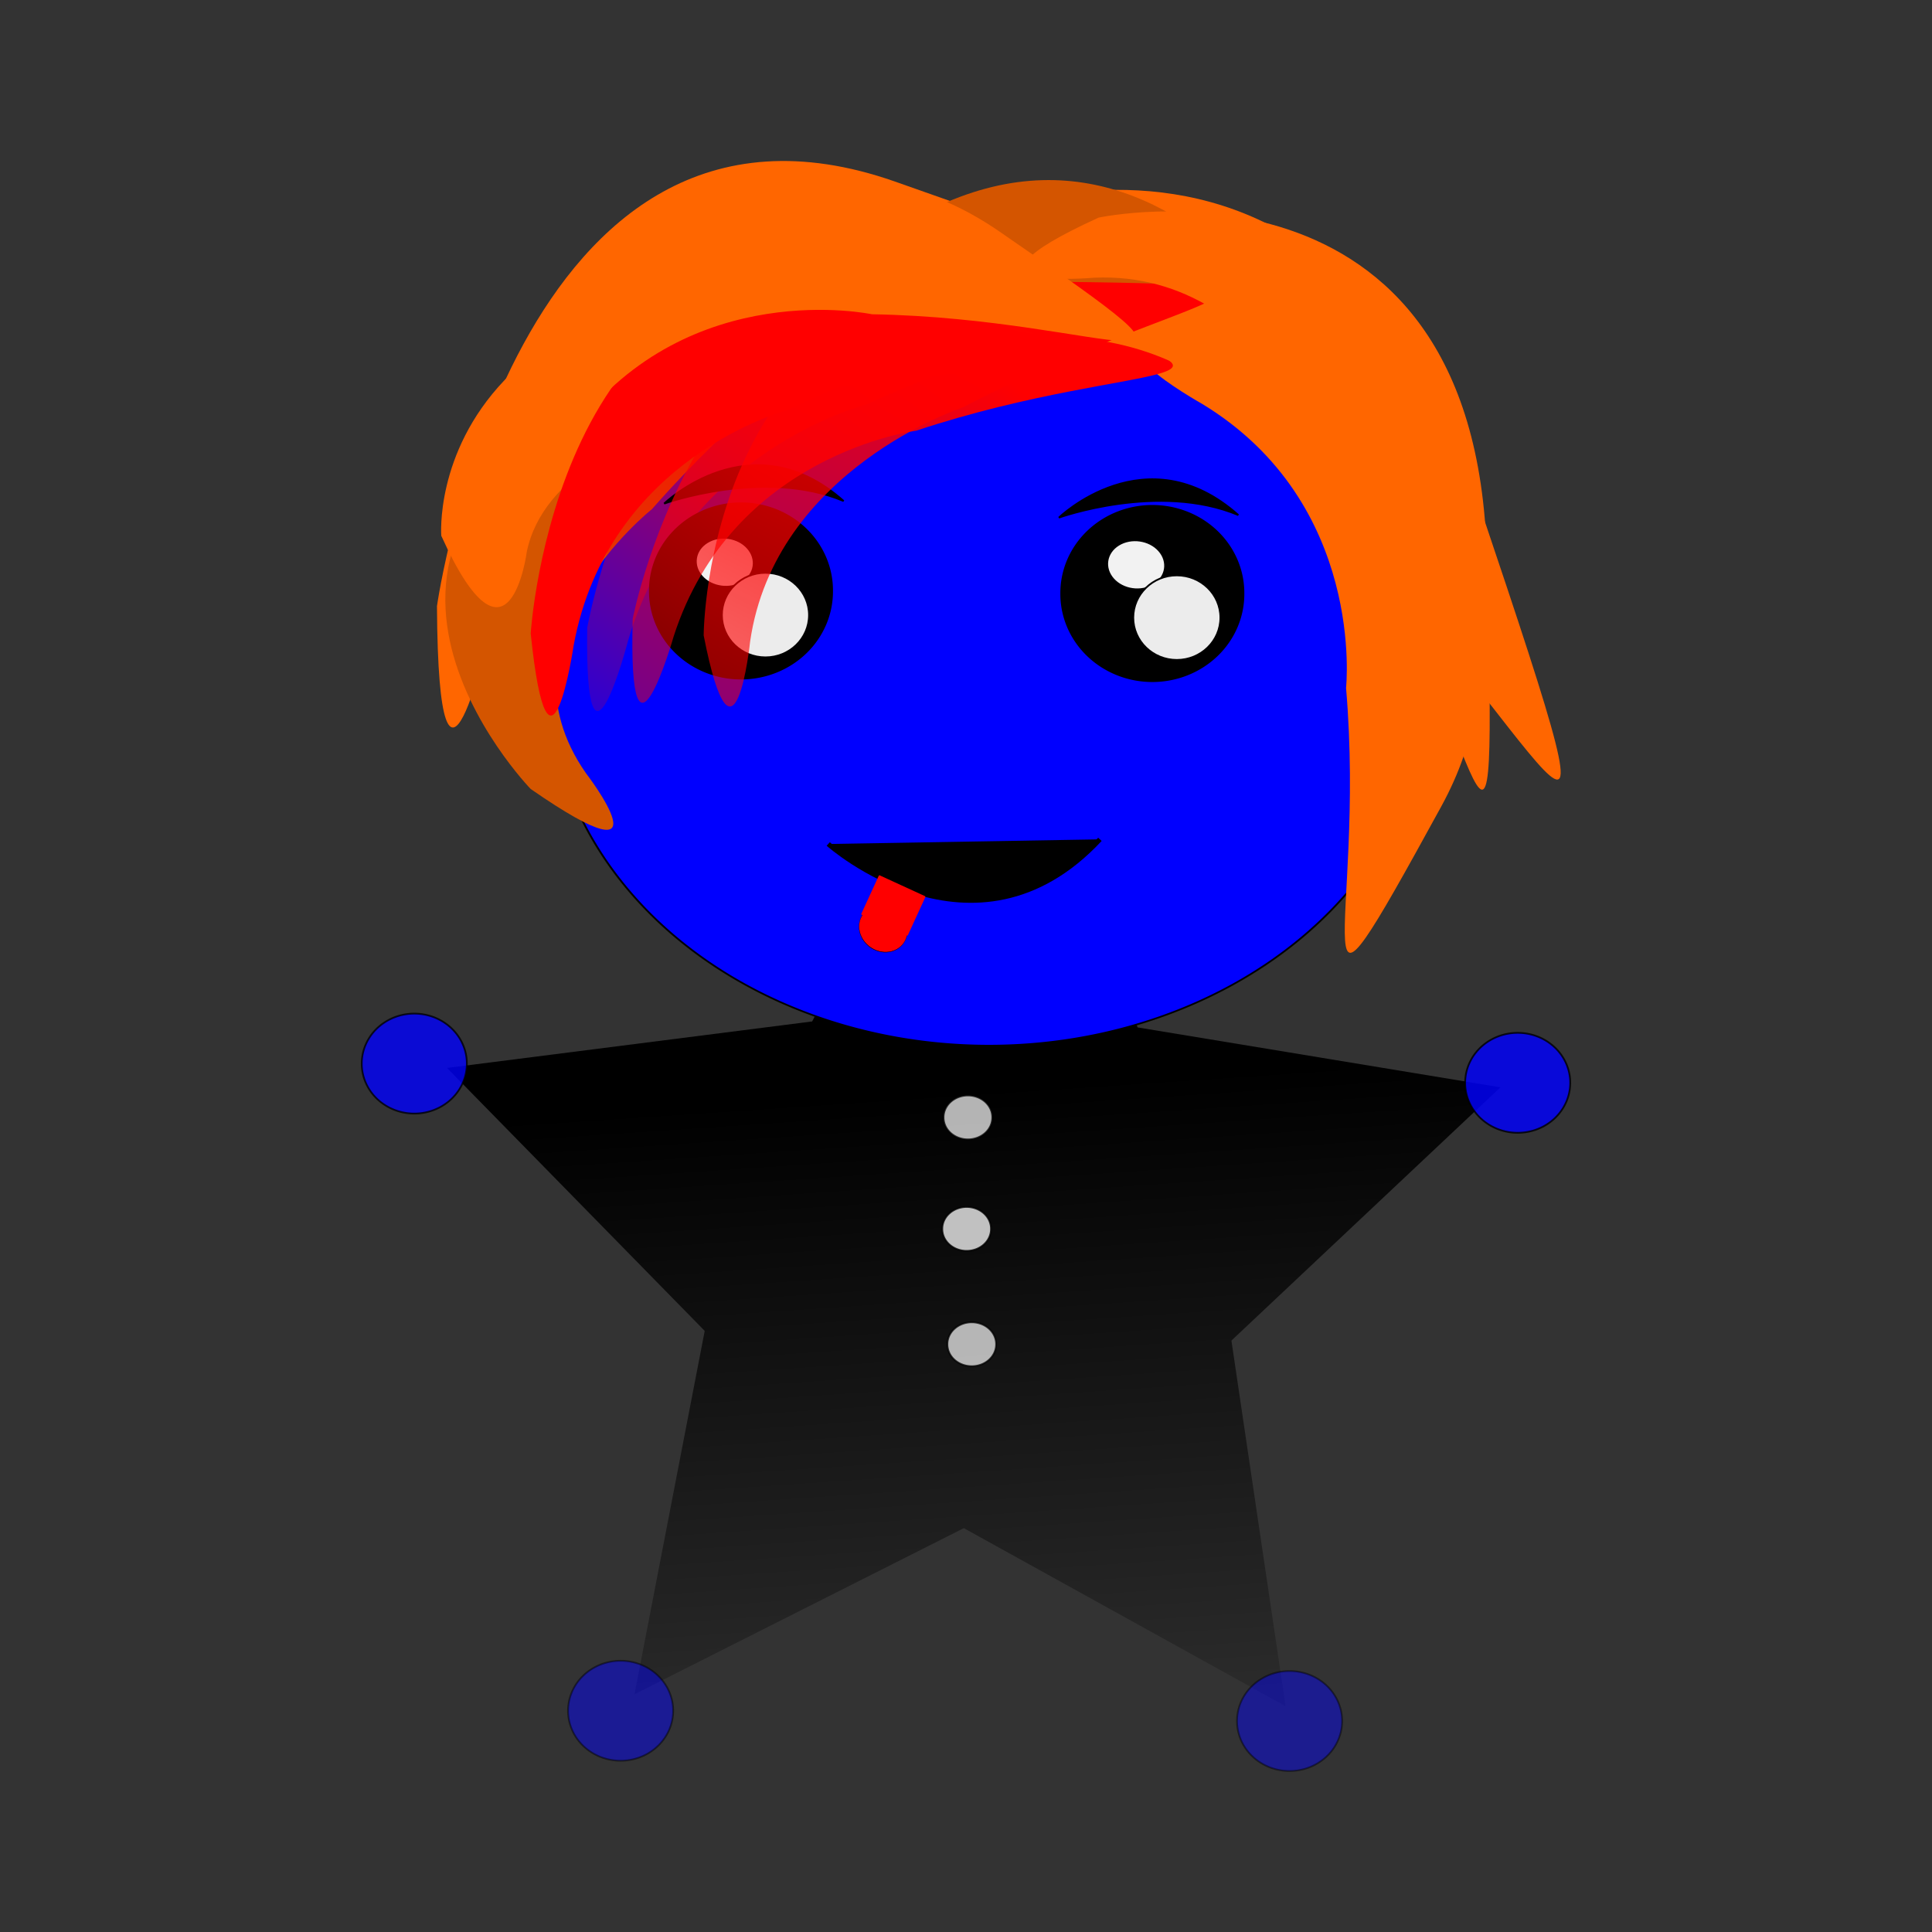 <svg:svg xmlns:dc="http://purl.org/dc/elements/1.1/" xmlns:ns2="http://creativecommons.org/ns#" xmlns:rdf="http://www.w3.org/1999/02/22-rdf-syntax-ns#" xmlns:svg="http://www.w3.org/2000/svg" height="1097.188" id="svg2" version="1.1" viewBox="-160.325 -54.553 1097.188 1097.188" width="1097.188">
  <svg:rect x="-160.325" y="-54.553" width="1097.188" height="1097.188" fill="#333333" stroke="none"/>
  <svg:defs id="defs4">
    <svg:linearGradient gradientTransform="matrix(1.005 -.142 .145 .99 552.17 -154.74)" gradientUnits="userSpaceOnUse" id="linearGradient3206" x1="-167.39" x2="-525.45" y1="262" y2="762.71">
      <svg:stop id="stop4086" offset="0" stop-color="#f00" />
      <svg:stop id="stop4088" offset="1" stop-color="#f00" stop-opacity="0" />
    </svg:linearGradient>
    <svg:linearGradient gradientTransform="translate(512.35 -235.8)" gradientUnits="userSpaceOnUse" id="linearGradient3211" x1="-113.53" x2="-422.11" y1="387.18" y2="800.55">
      <svg:stop id="stop4094" offset="0" stop-color="#f00" />
      <svg:stop id="stop4096" offset="1" stop-color="#f00" stop-opacity="0" />
    </svg:linearGradient>
    <svg:linearGradient gradientTransform="matrix(.991 -.172 .063 .998 544.21 -73.19)" gradientUnits="userSpaceOnUse" id="linearGradient3220" x1="-206.69" x2="-425.02" y1="167.39" y2="406.1">
      <svg:stop id="stop4078" offset="0" stop-color="#f00" />
      <svg:stop id="stop4080" offset="1" stop-color="#f00" stop-opacity="0" />
    </svg:linearGradient>
    <svg:linearGradient gradientUnits="userSpaceOnUse" id="linearGradient4118" x1="265.65" x2="289.6" y1="472.24" y2="1029.4">
      <svg:stop id="stop4000" offset="0" />
      <svg:stop id="stop4002" offset="1" stop-opacity="0" />
    </svg:linearGradient>
  </svg:defs>
  <svg:g id="layer1">
    <svg:g id="g4157">
      <svg:path d="m438.12 947.56-241.78-140.44-252.76 119.54 58.86-273.34-191.81-203.45 278.16-28.49 134.22-245.29l113.05 255.74 274.76 51.854-208.29 186.54z" fill="url(#linearGradient4118)" id="path3297" stroke-width="0" transform="matrix(.747 -.018 .015 .751 228.26 210.67)" />
      <svg:path d="m745.24 542.92a232.89 221.24 0 1 1 -465.78 0 232.89 221.24 0 1 1 465.78 0z" fill="#00f" fill-rule="evenodd" id="path2985" stroke="#000" stroke-width="1px" transform="matrix(1.073 0 0 .936 -148.43 -175.98)" />
      <svg:path d="m87.825 289.72s44.384-316.7 259.98-241.21 97.13 39.794-63.376 95.499c0 0-129.95 13.982-167.16 161.44 0 0-28.605 129.48-29.437-15.725z" fill="#f60" id="path3065-7-2-0-2" />
      <svg:path d="m350.13 84.793s235.21-132.73 329.31 146.44 38.635 129.08-104.12-14.689c0 0-95.358-134.21-215.86-90.529 0 0-103.11 42.821-9.328-41.219z" fill="#f60" id="path3065-7-2-0-1-9" />
      <svg:path d="m537.73 154.65s205.54 93.484 120.35 248.95-42.264 68.97-53.978-67.478c0 0 11.409-104.71-81.639-161.25 0 0-82.36-46.44 15.27-20.224z" fill="#f60" id="path3065-7-2-0-7" />
      <svg:path d="m141.07 393.53s-143.79-147.99 63.801-229.33 96.773-34.36 5.05 70.403c0 0-91.729 72.523-37.465 149.96 0 0 50.775 65.899-31.386 8.965z" fill="#d45500" id="path3065-7" />
      <svg:path d="m90.276 249.71s-14.574-187.32 330.95-144.86 157.16 22.546-71.211 56.97c0 0-192.92 9.506-211.16 96.884 0 0-9.858 76.689-48.575-8.996z" fill="#f60" id="path3065-7-2" />
      <svg:path d="m619.49 205.72s-104.03-244.27-278.27-125.38-77.315 58.241 75.364 60.249c0 0 117.23-23.544 180.23 85.748 0 0 51.735 97.064 22.68-20.615z" fill="#d45500" id="path3065" />
      <svg:path d="m173.16 301.93s39.966-228.06 210.39-201.76 76.696 15.912-51.827 74.973c0 0-103.6 25.949-135.37 134.19 0 0-24.661 94.539-23.19-7.398z" fill="url(#linearGradient3220)" id="path3065-7-2-0-0" />
      <svg:path d="m-75.689 505.8a55.311 63.316 0 1 1 -110.62 0 55.311 63.316 0 1 1 110.62 0z" fill-rule="evenodd" id="path4030-1" stroke="#000" stroke-width="1px" transform="matrix(.936 0 0 .783 383.1 -115)" />
      <svg:g fill-rule="evenodd" id="g4036-3" stroke="#000" stroke-width="1px" transform="translate(395.18 -212.51)">
        <svg:path d="m-315.85 438.85c0 7.637-6.517 13.828-14.555 13.828-8.039 0-14.555-6.191-14.555-13.828 0-7.637 6.517-13.828 14.555-13.828 8.039 0 14.555 6.191 14.555 13.828z" fill="#f2f2f2" id="path4032-6" transform="matrix(.898 -.553 -.73 -.821 473.16 654.84)" />
        <svg:path d="m-310.03 504.35c0 13.264-11.078 24.017-24.744 24.017s-24.744-10.753-24.744-24.017 11.078-24.017 24.744-24.017 24.744 10.753 24.744 24.017z" fill="#ececec" id="path4034-8" transform="translate(213.97 2.911)" />
      </svg:g>
      <svg:path d="m216.88 231.43s49.489-48.033 101.89-1.456c-45.122-18.922-101.89 1.456-101.89 1.456z" id="path3997" stroke="#000" stroke-width="1px" />
      <svg:path d="m198.98 296.85s43.038-221.66 214.07-175.02 76.918 25.036-53.049 68.211c0 0-104.49 13.295-137.79 116.95 0 0-25.979 90.912-23.225-10.139z" fill="url(#linearGradient3211)" id="path3065-7-2-0-0-8-9-4" />
      <svg:path d="m141.06 305.22s13.798-225.38 189.45-201.42 79.523 14.804-43.712 74.54c0 0-101.87 26.792-121.39 133.91 0 0-13.915 93.521-24.348-7.027z" fill="#f00" id="path3065-7-2-0-0-8" />
      <svg:path d="m454.84 111.92s222.11-11.942 214.6 168.18-7.278 82.003-77.019-35.583c0 0-35.515-99.789-142.26-107.2 0 0-92.911-3.315 4.673-25.393z" fill="#f60" id="path3065-7-2-0-0-8-9-6" />
      <svg:path d="m239.29 306.28s0.567-202.93 189.13-200.95 85.619 4.434-41.881 71.446c0 0-106.81 35.208-120.88 133.09 0 0-8.957 85.113-26.37-3.587z" fill="url(#linearGradient3206)" id="path3065-7-2-0-0-8-9" />
      <svg:path d="m463.59 69.034s214.49-45.923 220.46 192.68-1.023 109.15-77.299-36.472c0 0-41.779-126.8-145.83-122.08 0 0-90.335 8.249 2.663-34.128z" fill="#f60" id="path3065-7-2-0-1" />
      <svg:path d="m147.59 171.41s113.99-194.91 259.94-94.29 64.292 49.088-72.639 46.803c0 0-103-22.045-168.74 64.742 0 0-54.61 77.186-18.559-17.256z" fill="#f60" id="path3065-7-2-0" />
      <svg:path d="m441.03 239.41s49.489-48.033 101.89-1.456c-45.122-18.922-101.89 1.456-101.89 1.456z" id="path3997-3" stroke="#000" stroke-width="1px" />
      <svg:path d="m-75.689 505.8a55.311 63.316 0 1 1 -110.62 0 55.311 63.316 0 1 1 110.62 0z" fill-rule="evenodd" id="path4030" stroke="#000" stroke-width="1px" transform="matrix(.936 0 0 .783 616.71 -113.54)" />
      <svg:g fill-rule="evenodd" id="g4036" stroke="#000" stroke-width="1px" transform="translate(628.8 -211.05)">
        <svg:path d="m-315.85 438.85c0 7.637-6.517 13.828-14.555 13.828-8.039 0-14.555-6.191-14.555-13.828 0-7.637 6.517-13.828 14.555-13.828 8.039 0 14.555 6.191 14.555 13.828z" fill="#f2f2f2" id="path4032" transform="matrix(.898 -.553 -.73 -.821 473.16 654.84)" />
        <svg:path d="m-310.03 504.35c0 13.264-11.078 24.017-24.744 24.017s-24.744-10.753-24.744-24.017 11.078-24.017 24.744-24.017 24.744 10.753 24.744 24.017z" fill="#ececec" id="path4034" transform="translate(213.97 2.911)" />
      </svg:g>
      <svg:path d="m310.03 424.75s82.966 73.869 154.29-2.638" id="path4115" stroke="#000" stroke-width="2.693" />
      <svg:path d="m68.411 620.79a13.828 12.372 0 1 1 -27.655 0 13.828 12.372 0 1 1 27.655 0z" fill="#ececec" fill-rule="evenodd" id="path4097" opacity=".761" stroke="#000" stroke-width="1px" transform="translate(334.78 -40.755)" />
      <svg:path d="m68.411 620.79a13.828 12.372 0 1 1 -27.655 0 13.828 12.372 0 1 1 27.655 0z" fill="#ececec" fill-rule="evenodd" id="path4097-0" opacity=".808" stroke="#000" stroke-width="1px" transform="translate(334.05 22.561)" />
      <svg:path d="m68.411 620.79a13.828 12.372 0 1 1 -27.655 0 13.828 12.372 0 1 1 27.655 0z" fill="#ececec" fill-rule="evenodd" id="path4097-8" opacity=".754" stroke="#000" stroke-width="1px" transform="translate(336.96 88.061)" />
      <svg:path d="m98.977 545.1a29.839 28.383 0 1 1 -59.678 0 29.839 28.383 0 1 1 59.678 0z" fill="#00f" fill-rule="evenodd" id="path4230" opacity=".786" stroke="#000" stroke-width="1px" transform="translate(5.822 4.367)" />
      <svg:path d="m98.977 545.1a29.839 28.383 0 1 1 -59.678 0 29.839 28.383 0 1 1 59.678 0z" fill="#00f" fill-rule="evenodd" id="path4230-3" opacity=".815" stroke="#000" stroke-width="1px" transform="translate(632.44 15.283)" />
      <svg:path d="m98.977 545.1a29.839 28.383 0 1 1 -59.678 0 29.839 28.383 0 1 1 59.678 0z" fill="#00f" fill-rule="evenodd" id="path4230-3-9" opacity=".452" stroke="#000" stroke-width="1px" transform="translate(502.89 377.72)" />
      <svg:path d="m98.977 545.1a29.839 28.383 0 1 1 -59.678 0 29.839 28.383 0 1 1 59.678 0z" fill="#00f" fill-rule="evenodd" id="path4230-3-9-9" opacity=".474" stroke="#000" stroke-width="1px" transform="translate(122.99 371.89)" />
      <svg:g fill="#f00" id="g4142" transform="matrix(.586 .269 -.282 .615 686.74 71.115)">
        <svg:path d="m-75.689 444.67c0 26.126-57.999 47.305-129.54 47.305-71.545 0-129.54-21.179-129.54-47.305s57.999-47.305 129.54-47.305c71.545 0 129.54 21.179 129.54 47.305z" fill-rule="evenodd" id="path4100" stroke="#000" stroke-width="1px" transform="matrix(.169 0 .017 .402 -200.2 573.96)" />
        <svg:rect height="36.389" id="rect4098" ry=".687" stroke-width="0" width="45.122" x="-250.35" y="713.22" />
      </svg:g>
    </svg:g>
  </svg:g>
</svg:svg>